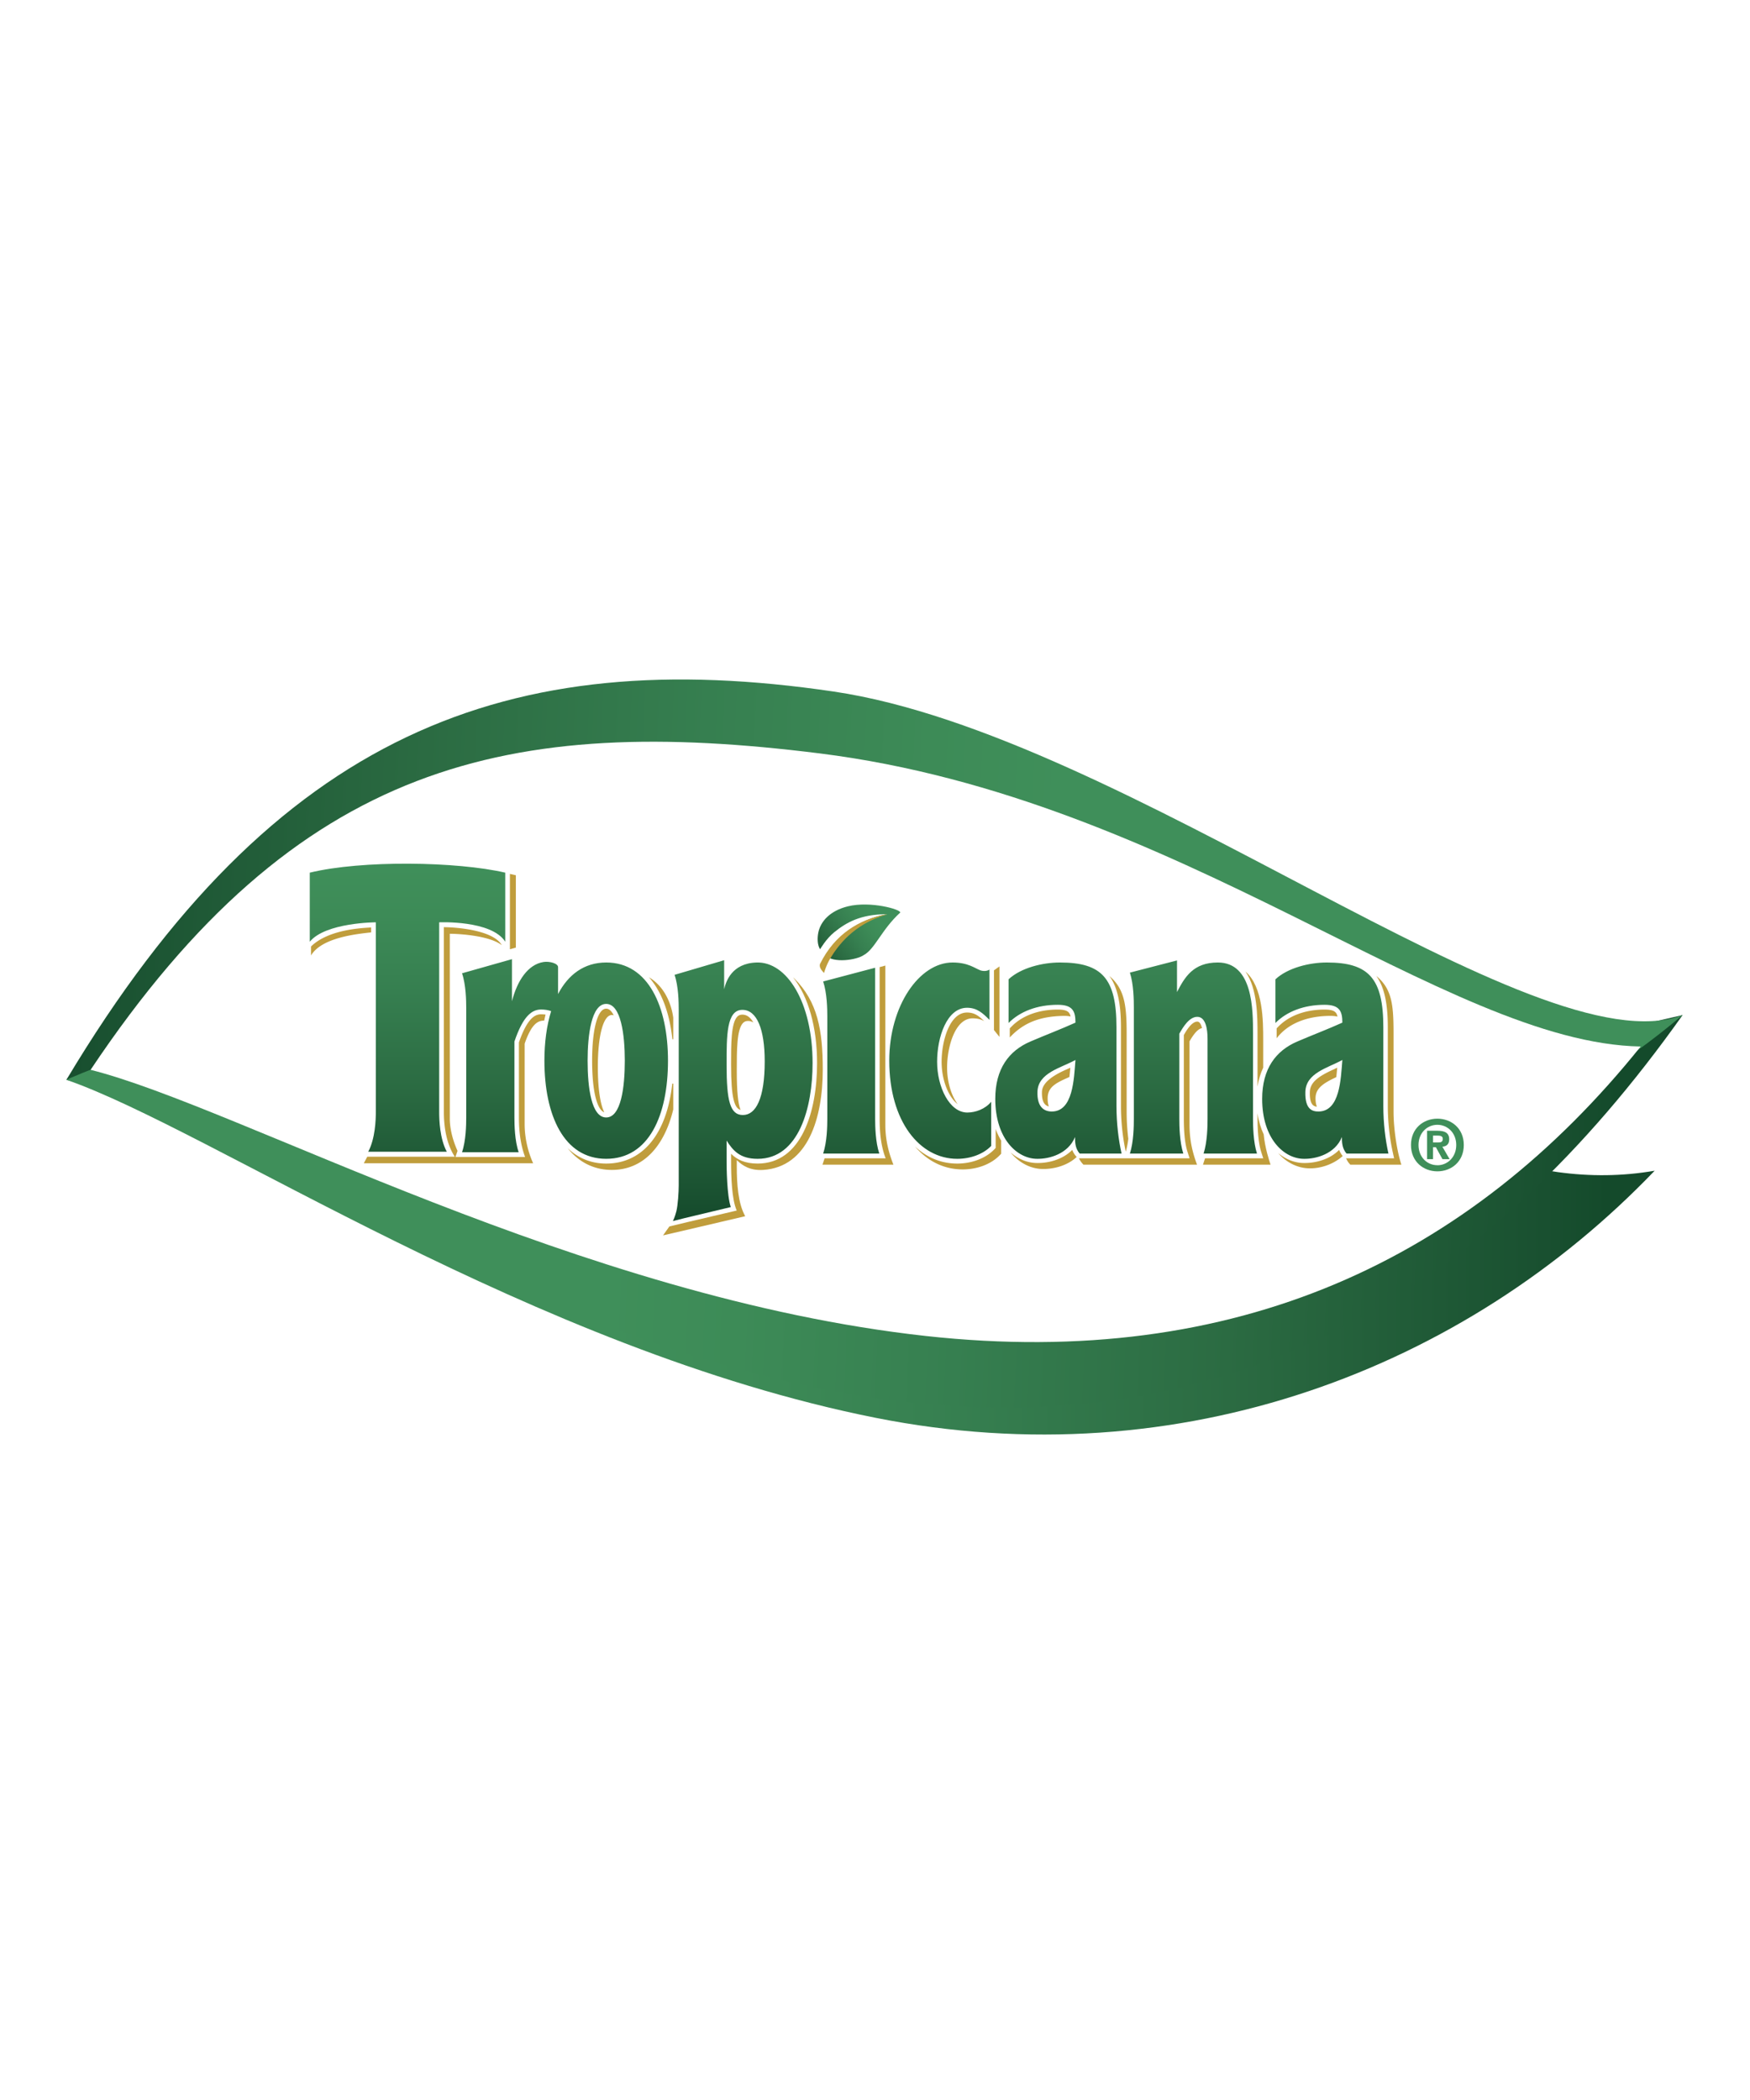 <svg xmlns="http://www.w3.org/2000/svg" width="250" height="300" viewBox="0 0 506 262"><path fill="#fff" d="M0 0h506v262H0z"/><linearGradient id="a" x1="139.694" x2="360.983" y1="122.364" y2="122.364" gradientTransform="translate(-264.267 -96.961) scale(2.02)" gradientUnits="userSpaceOnUse"><stop offset=".354" stop-color="#3f8f5a"/><stop offset=".441" stop-color="#3d8b57"/><stop offset=".581" stop-color="#367f50"/><stop offset=".756" stop-color="#2b6b42"/><stop offset=".959" stop-color="#195030"/><stop offset="1" stop-color="#144a2b"/></linearGradient><path fill="url(#a)" d="M19.197 139.616c41.582 14.397 134.909 78.017 233.997 97.739 88.454 17.593 170.561-14.379 225.243-71.453-75.768 13.136-138.747-77.012-241.254-99.055-88.199-18.961-150.672-11.071-217.986 72.769z"/><linearGradient id="b" x1="-222.184" x2="98.407" y1="-41.622" y2="-41.622" gradientTransform="rotate(2.37 -5484.044 7993.553) scale(1.403)" gradientUnits="userSpaceOnUse"><stop offset=".354" stop-color="#3f8f5a"/><stop offset=".441" stop-color="#3d8b57"/><stop offset=".581" stop-color="#367f50"/><stop offset=".756" stop-color="#2b6b42"/><stop offset=".959" stop-color="#195030"/><stop offset="1" stop-color="#144a2b"/></linearGradient><path fill="url(#b)" d="M486.519 120.897c-46.723 10.654-120.274 30.931-245.864 2.471-125.577-28.46-221.458 16.248-221.458 16.248 44.423 11.02 142.383 83.526 246.652 93.581 93.101 8.988 164.101-32.494 220.67-112.3z"/><linearGradient id="c" x1="99.139" x2="-230.291" y1="-101.443" y2="-101.443" gradientTransform="rotate(2.37 -5484.044 7993.53) scale(1.403)" gradientUnits="userSpaceOnUse"><stop offset=".354" stop-color="#3f8f5a"/><stop offset=".441" stop-color="#3d8b57"/><stop offset=".581" stop-color="#367f50"/><stop offset=".756" stop-color="#2b6b42"/><stop offset=".959" stop-color="#195030"/><stop offset="1" stop-color="#144a2b"/></linearGradient><path fill="url(#c)" d="M486.519 120.897c-42.429 16.164-160.943-81.062-245.483-93.542-93.86-13.86-161.582 11.604-221.838 112.261 0 0 95.881-44.708 221.458-16.248 125.588 28.46 174.131 58.145 245.863-2.471z"/><path fill="#fff" d="M26.194 136.731c42.676 10.723 141.193 65.962 241.623 76.973 89.648 9.814 157.081-22.091 206.574-83.713-56.568-1.011-133.343-71.727-237.381-84.749-89.523-11.205-151.068 2.105-210.816 91.489z"/><linearGradient id="d" x1="195.133" x2="183.732" y1="-34.921" y2="-26.974" gradientTransform="translate(-244.733 175.883) scale(2.603)" gradientUnits="userSpaceOnUse"><stop offset=".354" stop-color="#3f8f5a"/><stop offset=".441" stop-color="#3d8b57"/><stop offset=".581" stop-color="#367f50"/><stop offset=".756" stop-color="#2b6b42"/><stop offset=".959" stop-color="#195030"/><stop offset="1" stop-color="#144a2b"/></linearGradient><path fill="url(#d)" d="M260.292 91.264c.208-.915-8.582-3.4-15.109-1.81-5.159 1.261-7.868 4.311-8.555 7.503-.351 1.632-.305 3.736.503 4.91 0 0 1.718-3.006 4.079-4.915 3.439-2.77 7.587-5.246 15.308-5.2-12.244 2.002-17.856 11.843-17.856 11.843 2.251 2.419 9.058 1.38 11.07-.031 3.228-1.707 5.201-7.425 10.56-12.3z"/><linearGradient id="e" x1="245.512" x2="245.512" y1="22.161" y2="180.304" gradientUnits="userSpaceOnUse"><stop offset=".354" stop-color="#3f8f5a"/><stop offset=".441" stop-color="#3d8b57"/><stop offset=".581" stop-color="#367f50"/><stop offset=".756" stop-color="#2b6b42"/><stop offset=".959" stop-color="#195030"/><stop offset="1" stop-color="#144a2b"/></linearGradient><path fill="url(#e)" d="M146.087 79.723v19.968c-3.976-6.283-19.1-5.612-19.1-5.612v54.831c0 2.318.158 7.67 2.196 11.506h-22.711c2.025-3.836 2.193-9.188 2.193-11.506V94.08s-14.535.036-19.097 5.612V79.723c15.102-3.67 42.574-3.241 56.519 0zm64.002 55.581c0-8.418-.048-15.911 4.565-15.911 4.184 0 6.456 5.561 6.456 14.899 0 10.745-2.551 15.508-6.313 15.508-3.691 0-4.708-4.056-4.708-14.496zm-15.528 45.155l3.371-.847 13.373-3.198c-1.139-3.344-1.215-11.411-1.215-13.443v-5.775c1.779 2.734 3.711 5.27 8.967 5.27 11.991 0 15.895-14.901 15.895-27.665 0-17.75-7.526-29.377-16.18-29.101-7.253.229-8.885 5.581-9.386 7.706v-8.367l-14.342 4.224c1.144 3.34 1.205 8.016 1.205 10.039v50.876c0 1.815-.234 5.662-.681 7.438-.478 1.884-1.007 2.843-1.007 2.843zm58.48-73.245v43.699c0 2.028.076 6.688 1.202 10.031h-16.234c1.12-3.344 1.202-8.003 1.202-10.031v-29.685c0-2.023-.082-6.694-1.202-10.04l15.032-3.974zm33.552 51.522c-2.186 2.289-5.84 3.729-9.82 3.729-10.852 0-19.649-10.84-19.649-28.379 0-15.917 8.726-28.387 18.308-28.387 4.469 0 6.436 1.663 7.98 2.245.722.272 1.911.348 2.689-.206v14.553c-2.019-2.043-3.655-3.502-6.486-3.502-5.841 0-8.656 8.506-8.656 15.602 0 7.403 3.619 14.692 8.732 14.692 2.368 0 5.169-1.004 6.902-3.115v12.768zm13.379-15.671c.173-5.475 6.771-6.857 10.989-9.181-.442 5.576-.701 14.901-6.847 14.901-2.307.001-4.28-1.375-4.142-5.72zm12.209 17.879h12.113c-.904-4.041-1.474-8.812-1.474-13.782v-22.706c0-14.197-4.225-18.757-16.338-18.757-4.996 0-11.273 1.515-14.862 4.859v12.627c3.294-3.343 8.331-5.256 14.223-5.256 4.386 0 5.118 1.913 5.118 5.159-4.031 1.828-8.829 3.656-13.058 5.474-6.156 2.644-10.126 7.849-10.126 16.571 0 11.559 6.344 17.331 12.118 17.331 3.502.056 8.931-1.406 10.943-6.296.001 1.348.001 3.244 1.343 4.776zm65.251-17.828c.148-5.485 6.471-6.908 10.7-9.231-.453 5.576-.702 14.822-6.858 14.901-1.89.023-3.97-.669-3.842-5.67zm11.915 17.828h12.107c-.895-4.041-1.475-8.812-1.475-13.782v-22.706c0-14.197-4.229-18.757-16.331-18.757-4.997 0-11.274 1.515-14.862 4.859v12.627c3.288-3.343 8.331-5.256 14.217-5.256 4.387 0 5.129 1.913 5.129 5.159-4.031 1.828-8.834 3.656-13.064 5.474-6.15 2.644-10.12 7.849-10.12 16.571 0 11.559 6.34 17.331 12.104 17.331 3.502.056 8.952-1.406 10.954-6.296-.001 1.348-.001 3.244 1.341 4.776zm-49.026-46.695c2.221-4.259 4.65-8.55 11.808-8.55 10.171 0 10.171 13.694 10.171 20.581v24.633c0 2.028.071 6.688 1.143 10.031h-15.437c1.083-3.344 1.149-8.003 1.149-10.031v-23.214c0-2.745-.539-6.288-2.969-6.288-2.298 0-4.046 2.842-5.194 4.869v24.633c0 2.028.07 6.688 1.148 10.031h-15.442c1.087-3.344 1.144-8.003 1.144-10.031v-32.249c0-2.021-.057-6.695-1.144-10.037l13.623-3.522v9.144zm-165.045-8.55c-6.394 0-10.995 3.531-13.915 9.12v-7.747c.048-1.108-2.478-1.787-4.186-1.52-4.532.717-7.604 5.378-9.14 11.34v-12.158l-14.44 4.086c1.133 3.325 1.209 7.97 1.209 9.988v31.762c0 2.016-.076 6.661-1.209 9.98h16.372c-1.144-3.319-1.225-7.965-1.225-9.98v-22.018c2.496-7.365 5.039-9.261 7.736-9.261.986 0 2.016.153 2.877.465-1.301 4.224-1.942 9.126-1.942 14.329 0 15.815 5.638 28.379 17.862 28.379 12.306 0 17.867-12.467 17.867-28.379.001-15.51-5.626-28.386-17.866-28.386zm0 44.808c-4.285 0-5.372-8.626-5.372-16.421 0-7.398 1.087-16.416 5.372-16.416 4.293 0 5.383 9.017 5.383 16.416 0 7.708-1.09 16.421-5.383 16.421z"/><g fill="#c09d3c"><path d="M211.386 135.304c0 9.754.996 12.524 2.734 13.02-.704-1.802-1.083-5.157-1.083-11.195v-.254c0-5.798 0-11.783 1.776-13.668.389-.417.859-.607 1.487-.607.549 0 1.055.155 1.522.435-.832-1.466-1.893-2.262-3.169-2.262-.63 0-1.103.193-1.49.605-1.778 1.889-1.778 7.881-1.778 13.673v.253z"/><path d="M193.544 182.021l5.256-1.266 14.222-3.336c-1.441-3.19-1.636-9.794-1.636-14.449v-1.963c1.687 1.662 3.944 2.831 7.67 2.831 12.676 0 17.196-14.997 17.196-29.039 0-10.364-2.517-19.251-6.936-24.815.12.117.236.222.363.343 6.718 6.677 8.22 14.963 8.22 26.298 0 14.047-4.252 28.19-17.196 29.049-3.718.244-5.983-1.179-7.665-2.836v1.957c0 4.659.33 10.517 2.432 14.263l-14.248 3.334-9.513 2.212 1.835-2.583z"/></g><path fill="#c09d3c" d="M255.989 152.738v-46.149l-1.646.442v43.882c0 5.144.671 8.692 1.743 11.411h-17.664l-.609 1.828h20.514c-.833-2.091-2.338-6.264-2.338-11.414zM380.771 147.388c-.238-.562-.396-1.339-.396-2.444 0-2.91 2.344-4.39 5.998-6.093.106-.884.192-1.799.273-2.739-.421.206-.966.468-.966.468-4.192 1.901-6.861 3.63-6.947 6.537-.107 3.628 1.058 4.188 2.038 4.271zM384.649 121.137c.874 0 1.54.071 2.069.218-.259-1.428-1.107-2.043-3.716-2.043-5.5 0-10.228 1.729-13.318 4.867l-.553.562v2.872c3.777-4.944 10.029-6.476 15.518-6.476zM402.934 148.986v-22.7c0-8.306-.432-12.941-4.992-16.688 2.338 3.199 3.334 7.995 3.334 14.857v22.706c0 4.544.505 9.205 1.445 13.47l.376 1.692h-13.878c.229.514.504 1.027.823 1.388l.388.44h14.766c-1.333-4.053-2.262-10.615-2.262-15.165zM387.201 159.885c-2.739 2.801-6.888 3.837-10.15 3.791-2.572 0-5.216-.985-7.472-2.866 2.536 2.912 5.876 4.407 9.118 4.407 3.065.046 6.826-1.104 9.542-3.568a6.037 6.037 0 01-1.038-1.764z"/><g fill="#c09d3c"><path d="M303.275 147.319c-.229-.574-.366-1.352-.355-2.43.035-3.248 2.471-4.401 6.287-6.079.103-.869.199-1.769.27-2.684-.391.176-.777.355-1.169.523-4.244 1.87-6.959 3.975-7.035 6.415-.097 3.066.889 4.001 2.002 4.255zM307.489 121.137c.869-.016 1.535.05 2.059.19-.274-1.411-1.123-2.015-3.705-2.015-5.495 0-10.228 1.729-13.323 4.87l-.548.559v2.628c4.203-4.529 9.159-6.1 15.517-6.232zM276.89 146.641c-1.82-2.478-3.045-6.361-3.045-10.564 0-5.907 2.282-14.226 7.355-14.226 1.367 0 2.384.242 3.369.806-1.59-1.561-2.871-2.491-4.955-2.491-5.073 0-7.355 8.321-7.355 14.225 0 5.337 1.967 10.178 4.631 12.25zM324.116 124.456v22.706c0 4.473.482 9.037 1.388 13.226.319-1.026.564-2.282.737-3.726a65.256 65.256 0 0 1-.479-7.676v-22.7c0-8.306-.625-12.941-4.986-16.688 2.344 3.205 3.34 8.001 3.34 14.858zM287.89 153.838v5.472l-.382.407c-2.47 2.582-6.476 4.122-10.735 4.122-4.712 0-8.885-1.789-12.239-4.977 3.588 4.234 8.336 6.665 13.83 6.665 4.249 0 8.261-1.546 10.726-4.128l.392-.407v-3.791a19.003 19.003 0 0 1-1.592-3.363zM287.396 125.229l1.585 1.972v-20.363l-1.585 1.129z"/><path d="M347.549 124.67c-.255-1.086-.691-1.881-1.362-1.881-1.581 0-3.111 2.506-3.889 3.878v24.246c0 4.147.355 7.37 1.077 9.587l.585 1.824H311.973c.229.479.519.945.9 1.388l.386.44H346.111c-1.185-3.195-2.145-6.723-2.171-11.414v-24.241c.743-1.291 2.129-3.554 3.609-3.827zM311.23 161.834a5.769 5.769 0 0 1-1.194-1.952c-2.74 2.804-6.888 3.84-10.141 3.794-2.674 0-5.413-1.046-7.711-3.074 2.566 3.151 6.008 4.798 9.357 4.798 3.116.044 7.046-.92 9.78-3.474l-.091-.092z"/></g><path fill="#c09d3c" d="M256.392 91.833c.053-.031.126-.081-.214-.025-7.744 1.475-14.738 5.599-19.066 14.291-.405 1.156.803 2.204 1.144 2.646 0 0 .609-2.221 1.799-4.204 2.083-3.477 6.724-9.98 16.337-12.708z"/><g fill="#c09d3c"><path d="M147.441 101.877l1.713-.482V80.473l-1.062-.25c-.216-.045-.438-.091-.651-.142v21.796zM174.714 149.012c-1.177-2.419-1.853-6.989-1.853-13.099 0-9.135 1.596-15.033 4.066-15.033.183 0 .361.041.529.099-.607-1.24-1.342-1.929-2.181-1.929-2.47 0-4.066 5.904-4.066 15.036.001 8.562 1.333 14.118 3.505 14.926zM107.313 95.571c-2.836.171-12.356.587-17.384 5.498v2.595c3.09-5.195 13.231-6.209 17.384-6.669v-1.424zM156.479 120.677c-1.693 0-3.965.948-6.435 8.136v21.758c0 5.113.803 8.771 1.784 11.36H131.74l-.023-.073.577-1.693c-1.306-2.839-2.239-6.262-2.239-9.357V97.391c3.377.023 11.673.655 15.035 3.299l-.124-.199c-2.597-4.092-12.616-4.981-16.626-5.004v53.425c0 4.582.831 9.373 3.159 12.941h-25.303l-1.001 1.896 48.967.005c-.95-2.049-2.465-6.242-2.465-11.355v-23.225c2.114-6.14 4.071-6.651 5.654-6.676.127-.577.247-1.167.395-1.726a8.439 8.439 0 00-1.267-.095zM194.666 127.882v-6.217c-.618-4.523-2.814-9.185-7.015-11.69 3.584 4.066 5.948 10.187 6.764 17.925l.251-.018zM194.666 140.717h-.282c-1.591 14.608-8.601 23.122-19.107 23.122-4.381 0-8.15-1.565-11.157-4.473 3.237 4.071 7.583 6.308 12.809 6.308 8.868 0 15.087-6.557 17.738-17.478v-7.479z"/></g><path fill="#c09d3c" d="M363.602 149.281v1.632c0 5.151.589 8.057 1.071 9.592l.591 1.819h-16.835l-.596 1.828h19.534c-.406-1.264-1.581-4.704-1.982-8.762-.833-1.77-1.453-3.803-1.783-6.109zM363.602 141.599c.3-1.99.853-3.825 1.646-5.492v-7.996c0-5.443-.011-15.381-5.123-19.775 3.471 4.915 3.477 13.163 3.477 17.945v15.318z"/><path fill="#3f8f5a" d="M421.063 158.471c0 3.491-2.498 5.854-5.452 5.854v-.014c-2.987.014-5.458-2.35-5.458-5.841 0-3.498 2.471-5.841 5.458-5.841 2.954.001 5.452 2.344 5.452 5.842zm-6.708.637h.819l1.9 3.451h2.067l-2.088-3.599c1.074-.074 1.975-.625 1.975-2.122 0-1.866-1.256-2.49-3.364-2.49h-3.041v8.211h1.731v-3.451zm0-1.382v-1.98h1.223c.671 0 1.591.054 1.591.913 0 .899-.49 1.067-1.255 1.067h-1.559zm8.89.745c0-4.827-3.612-7.613-7.634-7.613-4.028 0-7.634 2.786-7.634 7.613 0 4.82 3.605 7.613 7.634 7.613 4.022 0 7.634-2.793 7.634-7.613z"/></svg>